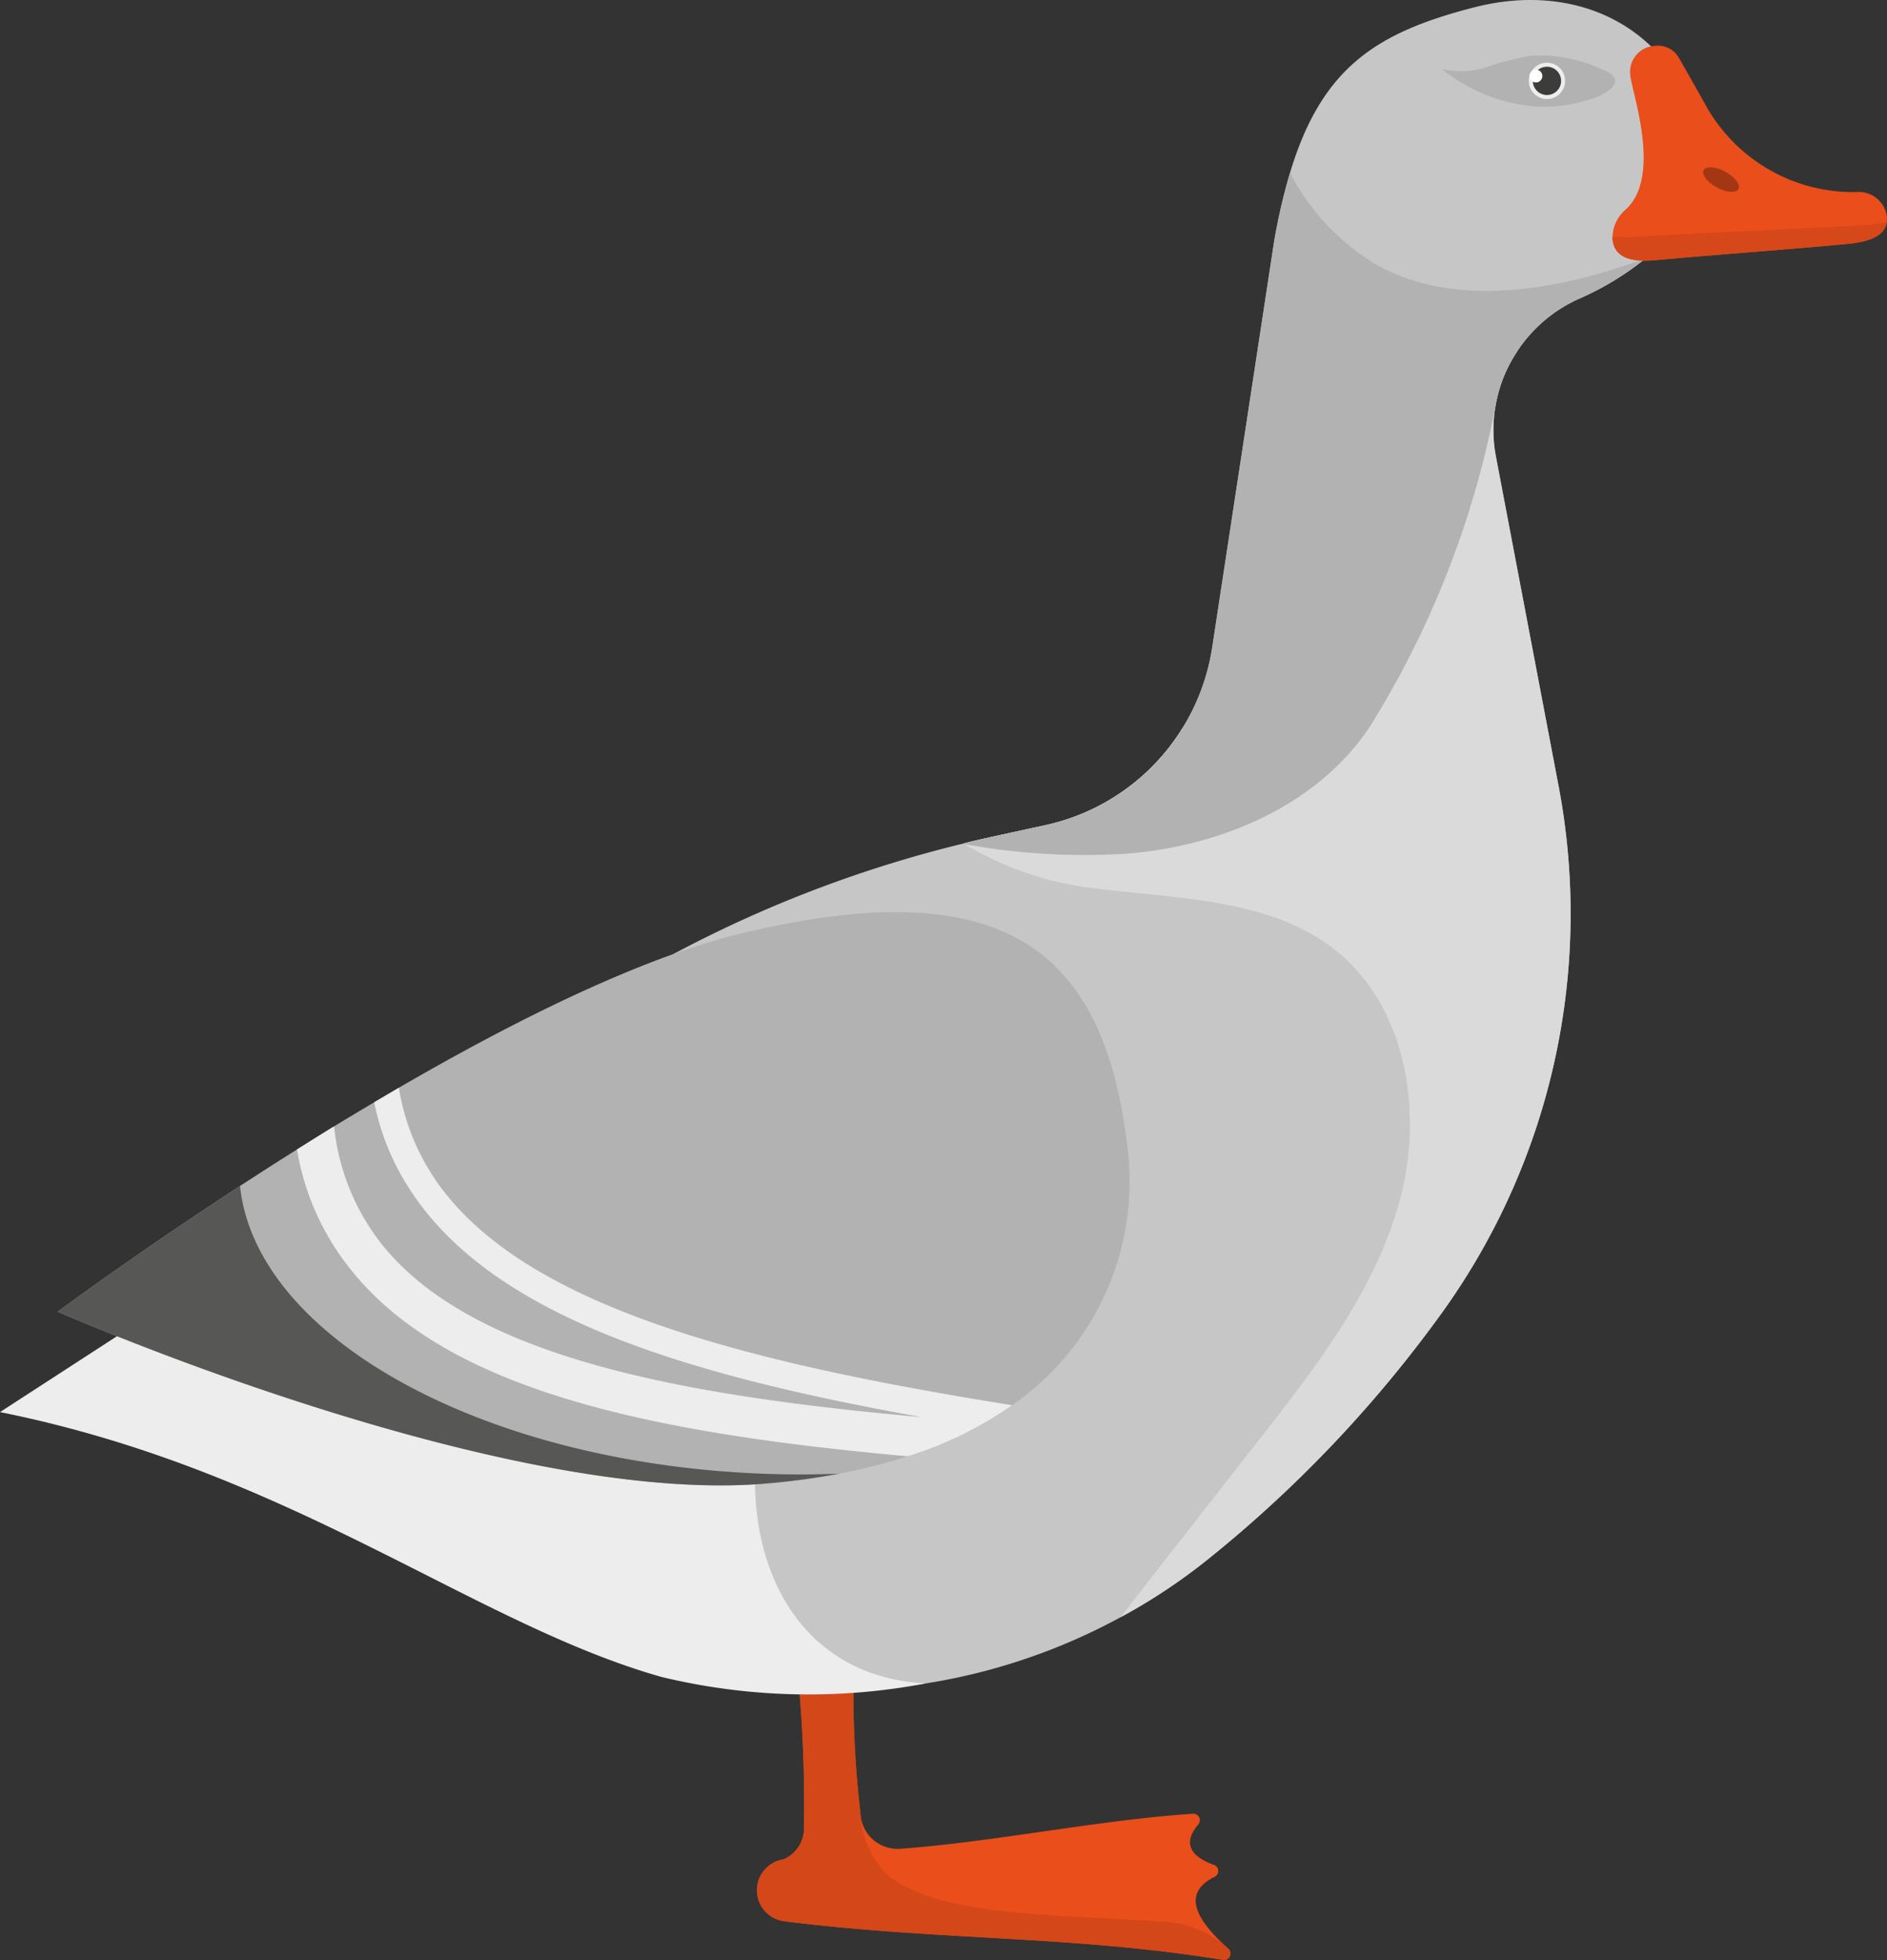 <svg xmlns="http://www.w3.org/2000/svg" width="77.812" height="80.801" viewBox="0 0 77.812 80.801">
  <rect x="0" y="0" width="77.812" height="80.801" fill="#333333" stroke="none"/>
  <defs>
    <style>
      .cls-1 {
        fill: #e94e1b;
      }

      .cls-2 {
        fill: #d44719;
      }

      .cls-3 {
        fill: #c6c6c6;
      }

      .cls-4 {
        fill: #ededed;
      }

      .cls-5 {
        fill: #b2b2b2;
      }

      .cls-6 {
        fill: #575756;
      }

      .cls-7 {
        fill: #dadada;
      }

      .cls-8 {
        fill: #3c3c3b;
      }

      .cls-9 {
        fill: #fff;
      }

      .cls-10 {
        fill: #d64819;
      }

      .cls-11 {
        fill: #a33713;
      }
    </style>
  </defs>
  <g id="图层_2" data-name="图层 2">
    <g id="Layer_1" data-name="Layer 1">
      <g>
        <g>
          <path class="cls-1" d="M49.195,74.771c-3.784.24-8.327,1.181-12.092,1.444a1.53,1.53,0,0,1-1.618-1.41,43.376,43.376,0,0,1-.26-6.863c-.846-.067-1.576.213-2.422.146a56.09,56.09,0,0,1,.347,7.382,1.389,1.389,0,0,1-.849,1.183,1.287,1.287,0,0,0-.008,2.542c6.327.804,11.928.585,18.134,1.601a.266.266,0,0,0,.222-.462c-1.405-1.261-1.89-2.306-.559-2.966a.265.265,0,0,0-.025-.485c-1.295-.471-1.105-1.138-.646-1.679A.267.267,0,0,0,49.195,74.771Z"/>
          <path class="cls-2" d="M50.632,80.318a4.204,4.204,0,0,0-2.517-1.086c-4.565-.324-9.367-.177-11.546-1.957a3.758,3.758,0,0,1-1.08-2.469,43.39,43.39,0,0,1-.26-6.863c-.846-.067-1.576.213-2.422.146a56.109,56.109,0,0,1,.347,7.382,1.389,1.389,0,0,1-.849,1.183,1.287,1.287,0,0,0-.008,2.542c6.324.804,11.923.585,18.125,1.599a.268.268,0,0,0,.228-.462Z"/>
        </g>
        <g>
          <path class="cls-3" d="M67.861,10.651a12.031,12.031,0,0,1-2.744,1.665,5.97,5.97,0,0,0-2.557,2.175,5.715,5.715,0,0,0-.849,2.014,5.856,5.856,0,0,0-.026,2.316l2.561,13.462a28.161,28.161,0,0,1-4.728,21.753,52.136,52.136,0,0,1-9.653,10.2,23.968,23.968,0,0,1-3.669,2.44,24.95,24.95,0,0,1-18.711,2.084c-7.774-2.196-14.449-8.575-26.459-10.985l6.511-4.45,10.143-6.937a51.039,51.039,0,0,1,22.011-11.606c.011-.001.021-.007.033-.008.39-.099.787-.188,1.183-.277l2.196-.478a8.877,8.877,0,0,0,6.883-7.332L52.537,9.97a24.767,24.767,0,0,1,.657-2.845c1.315-4.367,3.592-5.793,7.596-6.822,4.4-1.129,8.24.967,9.26,5.127C70.465,7.133,69.812,9.042,67.861,10.651Z"/>
          <path class="cls-4" d="M38.166,69.4a25.873,25.873,0,0,1-10.886-.268C19.507,66.936,12.01,60.623,0,58.213l7.537-4.888,27.559-2.32C29.023,57.638,29.831,68.945,38.166,69.4Z"/>
          <path class="cls-5" d="M41.734,57.929a15.596,15.596,0,0,1-4.301,2.106,25.659,25.659,0,0,1-5.911,1.129c-10.967.901-29.142-7.09-29.142-7.09s4.261-3.165,9.866-6.687c.499-.313,1.01-.633,1.53-.954.542-.328,1.096-.662,1.655-.992.337-.2.68-.4,1.018-.6,4.839-2.81,10.089-5.416,14.279-6.4,10.708-2.529,14.786.737,15.749,8.754A11.204,11.204,0,0,1,41.734,57.929Z"/>
          <path class="cls-6" d="M31.723,60.763c-11.731-.378-21.177-5.606-21.826-11.872-4.402,2.869-7.518,5.183-7.518,5.183s18.177,7.993,29.144,7.09a29.677,29.677,0,0,0,3.072-.412C33.653,60.787,32.696,60.794,31.723,60.763Z"/>
          <path class="cls-4" d="M41.734,57.929a15.596,15.596,0,0,1-4.301,2.106c-10.43-.943-18.999-2.652-23.015-7.755a10.692,10.692,0,0,1-2.172-4.893c.499-.313,1.01-.633,1.53-.954a9.385,9.385,0,0,0,1.939,4.824c3.675,4.667,12.307,6.276,22.29,7.163-9.745-1.742-17.618-4.135-21.028-9.267a10.295,10.295,0,0,1-1.547-3.711c.337-.2.68-.4,1.018-.6a9.36,9.36,0,0,0,1.446,3.703C21.458,53.907,30.939,56.198,41.734,57.929Z"/>
          <path class="cls-7" d="M59.518,54.036a52.136,52.136,0,0,1-9.653,10.2,23.968,23.968,0,0,1-3.669,2.44q2.87-3.679,5.747-7.353c2.339-2.992,4.729-6.088,5.75-9.739,1.021-3.656.34-8.06-2.632-10.417-2.645-2.091-6.305-2.104-9.655-2.514a13.497,13.497,0,0,1-5.682-1.88c.39-.099.787-.188,1.183-.277l2.196-.478a8.855,8.855,0,0,0,5.667-4.02,12.177,12.177,0,0,0,2.703-2.48,33.525,33.525,0,0,0,3.431-6.062,15.256,15.256,0,0,1,4.133-5.545,7.245,7.245,0,0,1,3.523-1.42,5.715,5.715,0,0,0-.849,2.014,5.856,5.856,0,0,0-.026,2.316l2.561,13.462A28.161,28.161,0,0,1,59.518,54.036Z"/>
          <path class="cls-5" d="M67.861,10.651a12.031,12.031,0,0,1-2.744,1.665,5.952,5.952,0,0,0-3.406,4.189,38.692,38.692,0,0,1-5.237,13.471c-2.158,3.232-6.114,4.899-9.989,5.214a27.364,27.364,0,0,1-6.793-.408c.401-.1.808-.195,1.216-.285l2.196-.478a8.872,8.872,0,0,0,6.883-7.332L52.537,9.97a24.767,24.767,0,0,1,.657-2.845,9.565,9.565,0,0,0,3.487,3.742C59.969,12.771,64.339,11.955,67.861,10.651Z"/>
          <path class="cls-5" d="M66.584,3.249c.085.263-.247.523-.593.686a5.962,5.962,0,0,1-3.633.312,7.178,7.178,0,0,1-2.92-1.413,3.221,3.221,0,0,0,1.836-.061,12.828,12.828,0,0,1,1.802-.47,5.996,5.996,0,0,1,2.928.533C66.254,2.935,66.521,3.056,66.584,3.249Z"/>
          <path class="cls-4" d="M64.536,3.271a.749.749,0,1,1-.809-.683A.749.749,0,0,1,64.536,3.271Z"/>
          <path class="cls-8" d="M64.371,3.285a.583.583,0,1,1-.63-.532A.583.583,0,0,1,64.371,3.285Z"/>
          <path class="cls-9" d="M63.599,3.113a.265.265,0,1,1-.286-.242A.265.265,0,0,1,63.599,3.113Z"/>
          <path class="cls-1" d="M76.674,7.914a6.951,6.951,0,0,1-6.346-3.593c-.266-.47-.767-1.367-1.103-1.946a.992.992,0,0,0-.943-.489l-.092.008a1.072,1.072,0,0,0-.966,1.183l.001.015c.059.707,1.317,4.147-.172,5.532a1.564,1.564,0,0,0-.561,1.143c.017.973.989,1.029,1.732.962,2.875-.26,4.834-.389,7.71-.649.677-.061,1.978-.161,1.874-1.164A1.166,1.166,0,0,0,76.674,7.914Z"/>
          <path class="cls-10" d="M76.53,9.302c-3.513.196-5.904.281-9.417.477-.199.011-.412.014-.622.004.028.955.992,1.012,1.73.946,2.875-.26,4.834-.389,7.71-.649.614-.056,1.732-.151,1.857-.916A8.219,8.219,0,0,1,76.53,9.302Z"/>
          <path class="cls-11" d="M71.685,7.793c-.097.178-.497.148-.892-.067s-.638-.534-.541-.713.497-.148.893.067S71.782,7.614,71.685,7.793Z"/>
        </g>
      </g>
    </g>
  </g>
</svg>
